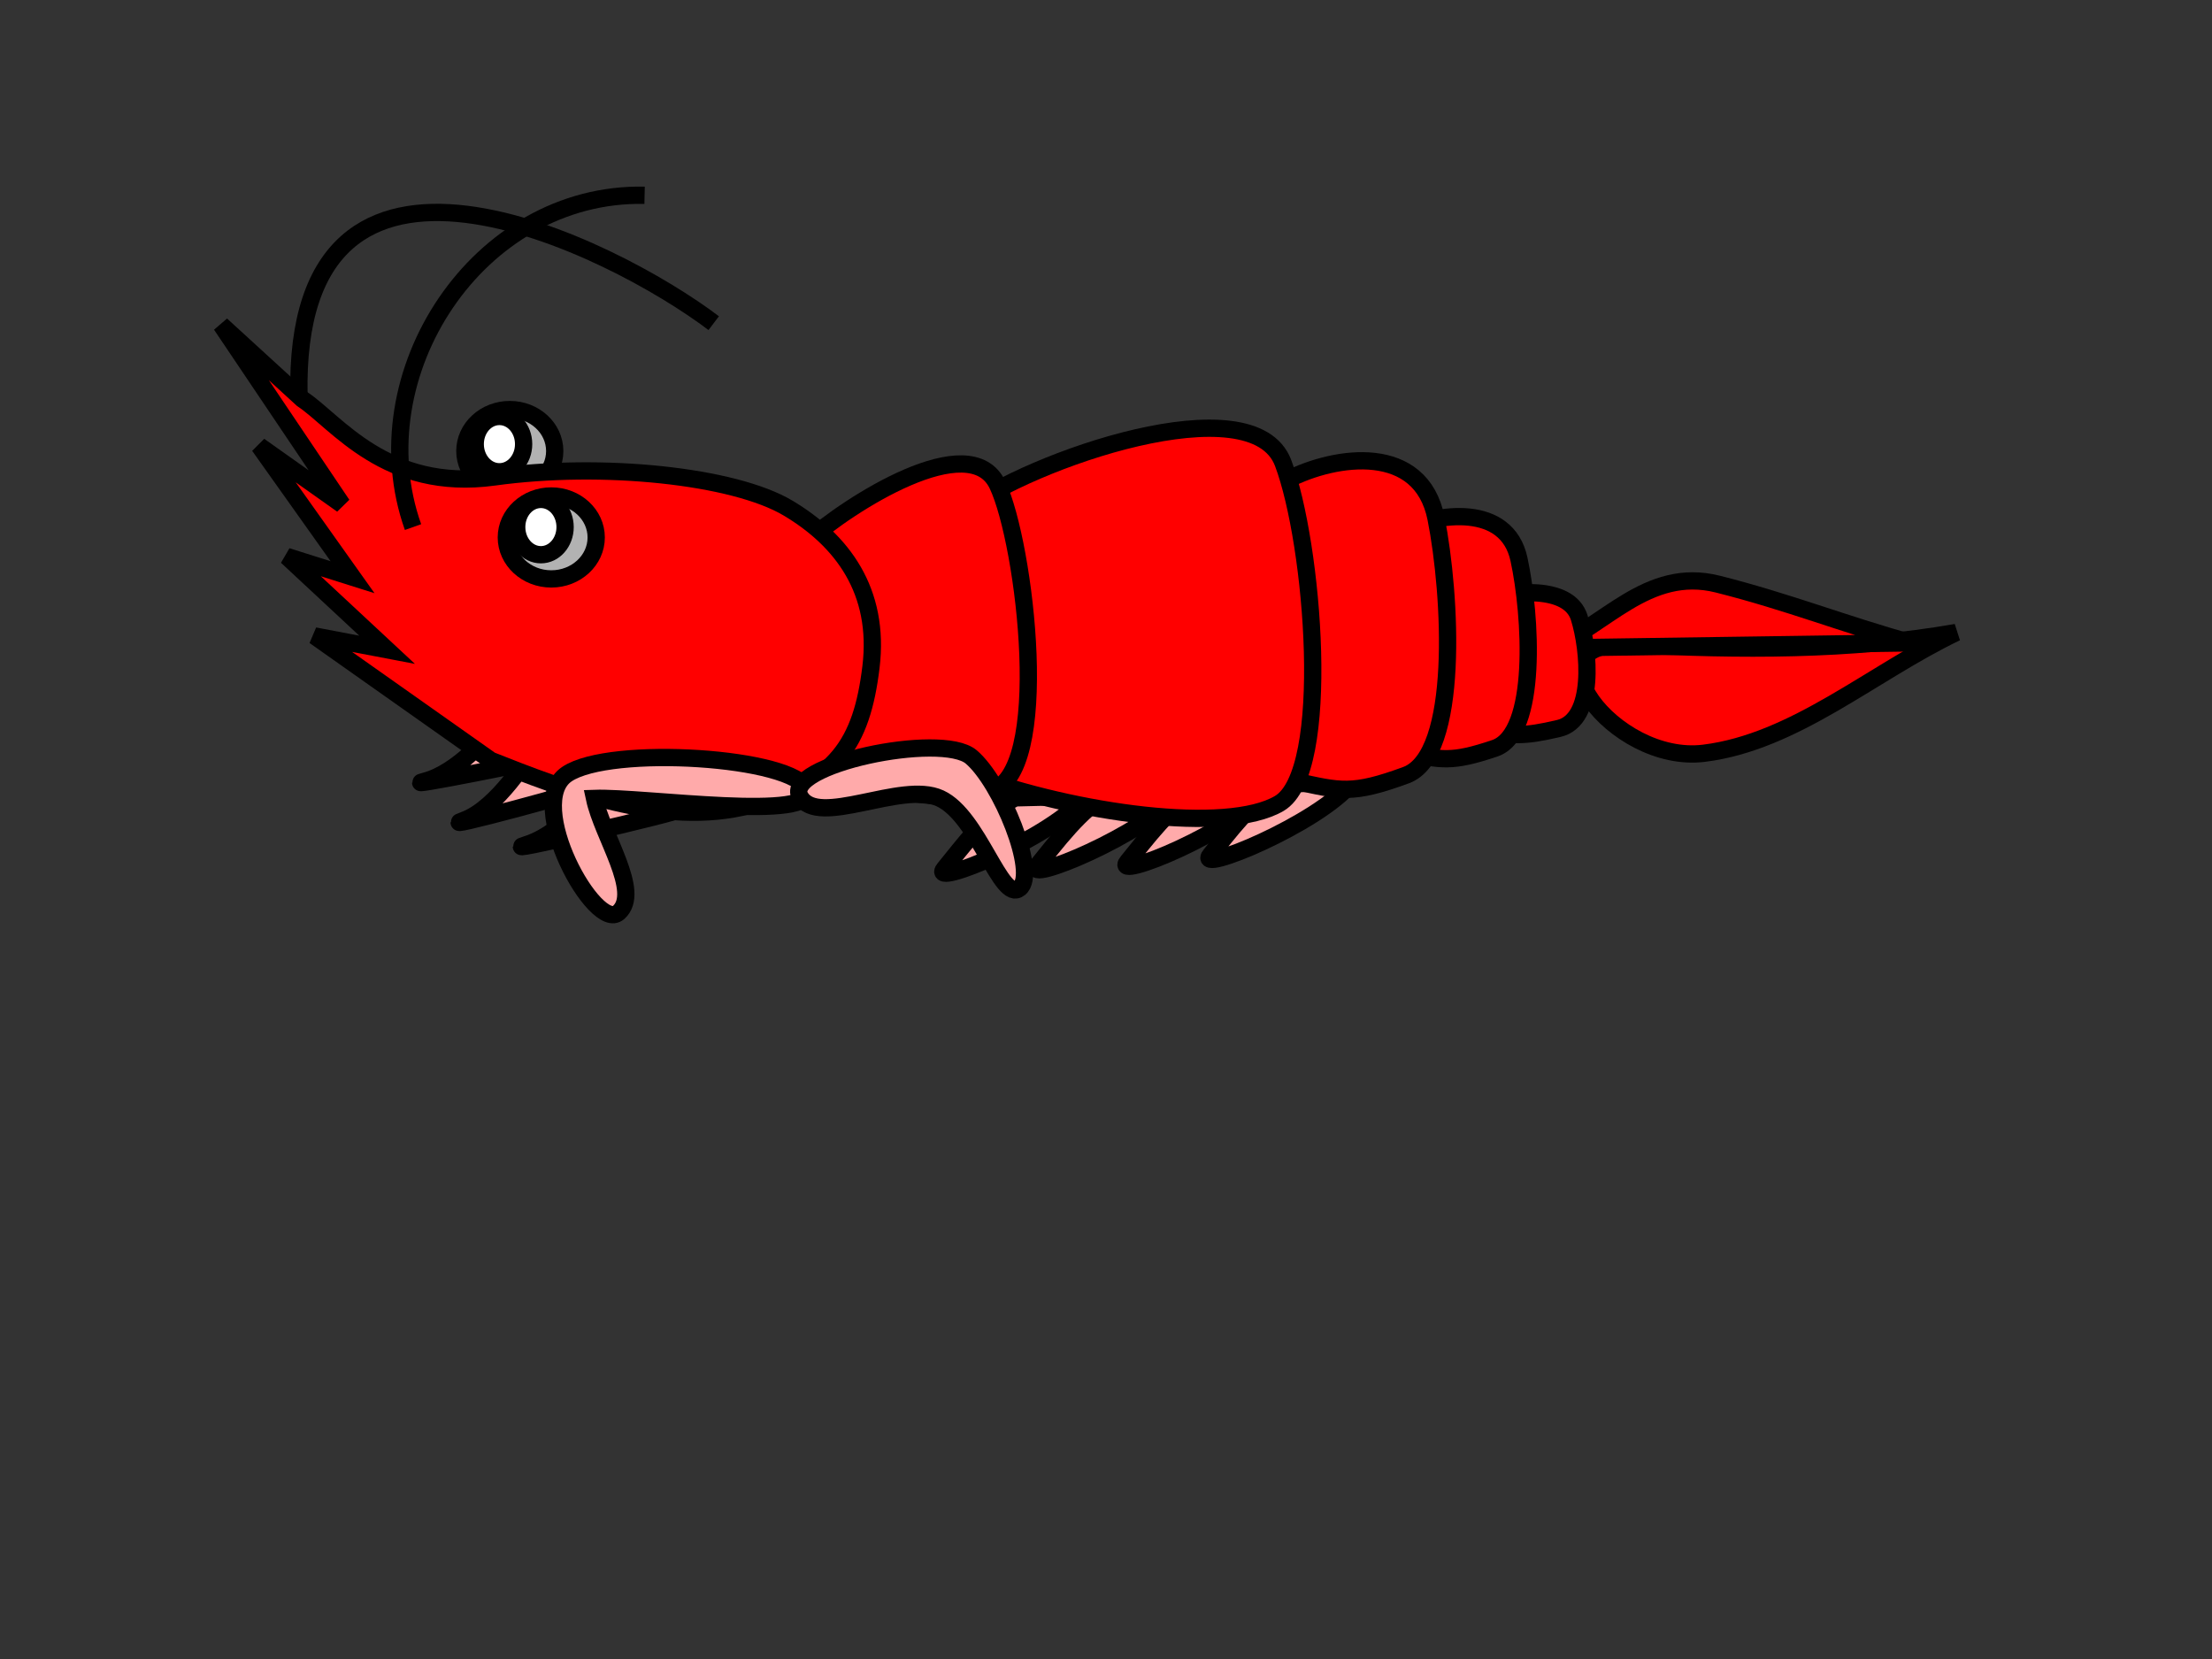 <svg width="640" height="480" xmlns="http://www.w3.org/2000/svg" xmlns:svg="http://www.w3.org/2000/svg">
 <rect width="100%" height="100%" fill="#333333" stroke="none"/>
 <!-- Created with SVG-edit - https://github.com/SVG-Edit/svgedit-->
 <g class="layer">
  <title>Layer 1</title>
  <path d="m293.721,230.845c-7.833,3.833 -15.667,14.667 -20.5,20.5c-4.833,5.833 31.333,-9 41,-21l-20.5,0.5z" fill="#ffaaaa" id="svg_18" stroke="#000000" stroke-dasharray="null" stroke-linecap="null" stroke-linejoin="null" stroke-width="5"/>
  <ellipse cx="147.5" cy="130.5" fill="#b2b2b2" id="svg_24" rx="13" ry="12" stroke="#000000" stroke-dasharray="null" stroke-linecap="null" stroke-linejoin="null" stroke-width="5"/>
  <path d="m370.721,226.845c-7.833,3.833 -15.667,14.667 -20.5,20.5c-4.833,5.833 31.333,-9 41,-21l-20.5,0.5z" fill="#ffaaaa" id="svg_16" stroke="#000000" stroke-dasharray="null" stroke-linecap="null" stroke-linejoin="null" stroke-width="5"/>
  <path d="m346.721,228.845c-7.833,3.833 -15.667,14.667 -20.5,20.5c-4.833,5.833 31.333,-9 41,-21l-20.5,0.5z" fill="#ffaaaa" id="svg_19" stroke="#000000" stroke-dasharray="null" stroke-linecap="null" stroke-linejoin="null" stroke-width="5"/>
  <path d="m320.721,229.845c-7.833,3.833 -15.667,14.667 -20.5,20.5c-4.833,5.833 31.333,-9 41,-21l-20.5,0.5z" fill="#ffaaaa" id="svg_17" stroke="#000000" stroke-dasharray="null" stroke-linecap="null" stroke-linejoin="null" stroke-width="5"/>
  <path d="m471.5,186.494c31.5,1.631 64,1.864 94.5,-3.494c-24.333,11.647 -46.667,31.68 -73,34.941c-26.333,3.261 -53,-33.078 -21.5,-31.447l0,-0z" fill="#ff0000" id="svg_13" stroke="#000000" stroke-dasharray="null" stroke-linecap="null" stroke-linejoin="null" stroke-width="5"/>
  <path d="m448.5,187.5c15.5,-5.833 28,-23.667 48.5,-18.5c20.5,5.167 36.667,11.667 56,17c-34.833,0.5 -69.667,1 -104.5,1.5z" fill="#ff0000" id="svg_12" stroke="#000000" stroke-dasharray="null" stroke-linecap="null" stroke-linejoin="null" stroke-width="5"/>
  <path d="m427.833,173.843c9.498,-3.107 26.144,-4.599 29.081,4.847c2.938,9.446 4.7,29.58 -5.875,32.066c-10.575,2.486 -12.925,1.989 -21.738,0.746l-1.469,-37.659l0,-0z" fill="#ff0000" id="svg_11" stroke="#000000" stroke-dasharray="null" stroke-linecap="null" stroke-linejoin="null" stroke-width="5"/>
  <path d="m404.833,153.517c11.317,-5.302 31.15,-7.847 34.65,8.271c3.5,16.118 5.6,50.474 -7,54.715c-12.6,4.241 -15.4,3.393 -25.9,1.272l-1.75,-64.259z" fill="#ff0000" id="svg_10" stroke="#000000" stroke-dasharray="null" stroke-linecap="null" stroke-linejoin="null" stroke-width="5"/>
  <path d="m372.5,138.81c14.045,-7.194 38.659,-10.647 43.003,11.222c4.344,21.869 6.95,68.486 -8.688,74.241c-15.638,5.755 -19.113,4.604 -32.144,1.727l-2.172,-87.19z" fill="#ff0000" id="svg_9" stroke="#000000" stroke-dasharray="null" stroke-linecap="null" stroke-linejoin="null" stroke-width="5"/>
  <path d="m278.5,147.944c19.572,-14.914 83.958,-37.211 92.738,-14.011c8.78,23.2 14.267,89.487 -1.097,98.526c-15.365,9.039 -59.264,2.712 -88.897,-8.135l-2.744,-76.38l0,0z" fill="#ff0000" id="svg_8" stroke="#000000" stroke-dasharray="null" stroke-linecap="null" stroke-linejoin="null" stroke-width="5"/>
  <path d="m154.202,217.031c-1.027,1.402 -10.268,16.82 -20.023,20.324c-9.755,3.504 37.479,-9.111 36.965,-9.812c-0.513,-0.701 -16.942,-10.512 -16.942,-10.512l0,0z" fill="#ffaaaa" id="svg_3" stroke="#000000" stroke-dasharray="null" stroke-linecap="null" stroke-linejoin="null" stroke-width="5"/>
  <path d="m176.662,223.031c-1.241,1.469 -12.413,17.623 -24.206,21.295c-11.792,3.672 45.308,-9.546 44.687,-10.28c-0.621,-0.734 -20.482,-11.015 -20.482,-11.015z" fill="#ffaaaa" id="svg_4" stroke="#000000" stroke-dasharray="null" stroke-linecap="null" stroke-linejoin="null" stroke-width="5"/>
  <path d="m142.5,211.5c-1,1 -10,12 -19.5,14.5c-9.5,2.5 36.5,-6.5 36,-7c-0.5,-0.5 -16.5,-7.5 -16.5,-7.5z" fill="#ffaaaa" id="svg_2" stroke="#000000" stroke-dasharray="null" stroke-linecap="null" stroke-linejoin="null" stroke-width="5"/>
  <path d="m233.5,156.667c11.953,-10.725 47.17,-33.229 55.138,-16.351c7.969,16.878 16.195,84.391 -2.313,88.611c-18.508,4.22 -32.389,-2.11 -49.355,-5.274l-3.47,-66.985z" fill="#ff0000" id="svg_7" stroke="#000000" stroke-dasharray="null" stroke-linecap="null" stroke-linejoin="null" stroke-width="5"/>
  <path d="m87.5,115.5c9.833,6.5 24.167,26.833 55.5,22.5c31.333,-4.333 69.333,-0.333 85,9c15.667,9.333 26.667,24 24,46c-2.667,22 -10,33.333 -35,40c-25,6.667 -54,-4.667 -75,-13l-51,-36l21,4l-29,-27l19,6l-27,-38l24,17l-35,-52l23.5,21.5z" fill="#ff0000" id="svg_1" stroke="#000000" stroke-dasharray="null" stroke-linecap="null" stroke-linejoin="null" stroke-width="5"/>
  <path d="m233.5,228.5c-3.5,-9.5 -57,-13 -69.5,-4.5c-12.5,8.5 8.333,46 15,40c6.667,-6 -4.667,-22 -7,-33c14.167,-0.5 65,7 61.5,-2.5z" fill="#ffaaaa" id="svg_5" stroke="#000000" stroke-dasharray="null" stroke-linecap="null" stroke-linejoin="null" stroke-width="5"/>
  <path d="m231.5,230.5c5.167,9.167 29.333,-4.667 40.5,0.5c11.167,5.167 17.667,30.333 23,26c5.333,-4.333 -5.333,-30.667 -14,-38c-8.667,-7.333 -54.667,2.333 -49.5,11.5z" fill="#ffaaaa" id="svg_6" stroke="#000000" stroke-dasharray="null" stroke-linecap="null" stroke-linejoin="null" stroke-width="5"/>
  <path d="m186.5,56.5c-48.333,-1 -82.667,52 -67,96" fill="none" id="svg_14" stroke="#000000" stroke-dasharray="null" stroke-linecap="null" stroke-linejoin="null" stroke-width="5"/>
  <path d="m86.5,114.5c-2,-90 91,-43 120,-21" fill="none" id="svg_15" stroke="#000000" stroke-dasharray="null" stroke-linecap="null" stroke-linejoin="null" stroke-width="5"/>
  <ellipse cx="159.5" cy="155.5" fill="#b2b2b2" id="svg_20" rx="13" ry="12" stroke="#000000" stroke-dasharray="null" stroke-linecap="null" stroke-linejoin="null" stroke-width="5"/>
  <ellipse cx="156.5" cy="152.5" fill="#ffffff" id="svg_22" rx="7" ry="8" stroke="#000000" stroke-dasharray="null" stroke-linecap="null" stroke-linejoin="null" stroke-width="5"/>
  <ellipse cx="144.5" cy="128.5" fill="#ffffff" id="svg_23" rx="7" ry="8" stroke="#000000" stroke-dasharray="null" stroke-linecap="null" stroke-linejoin="null" stroke-width="5"/>
 </g>
</svg>